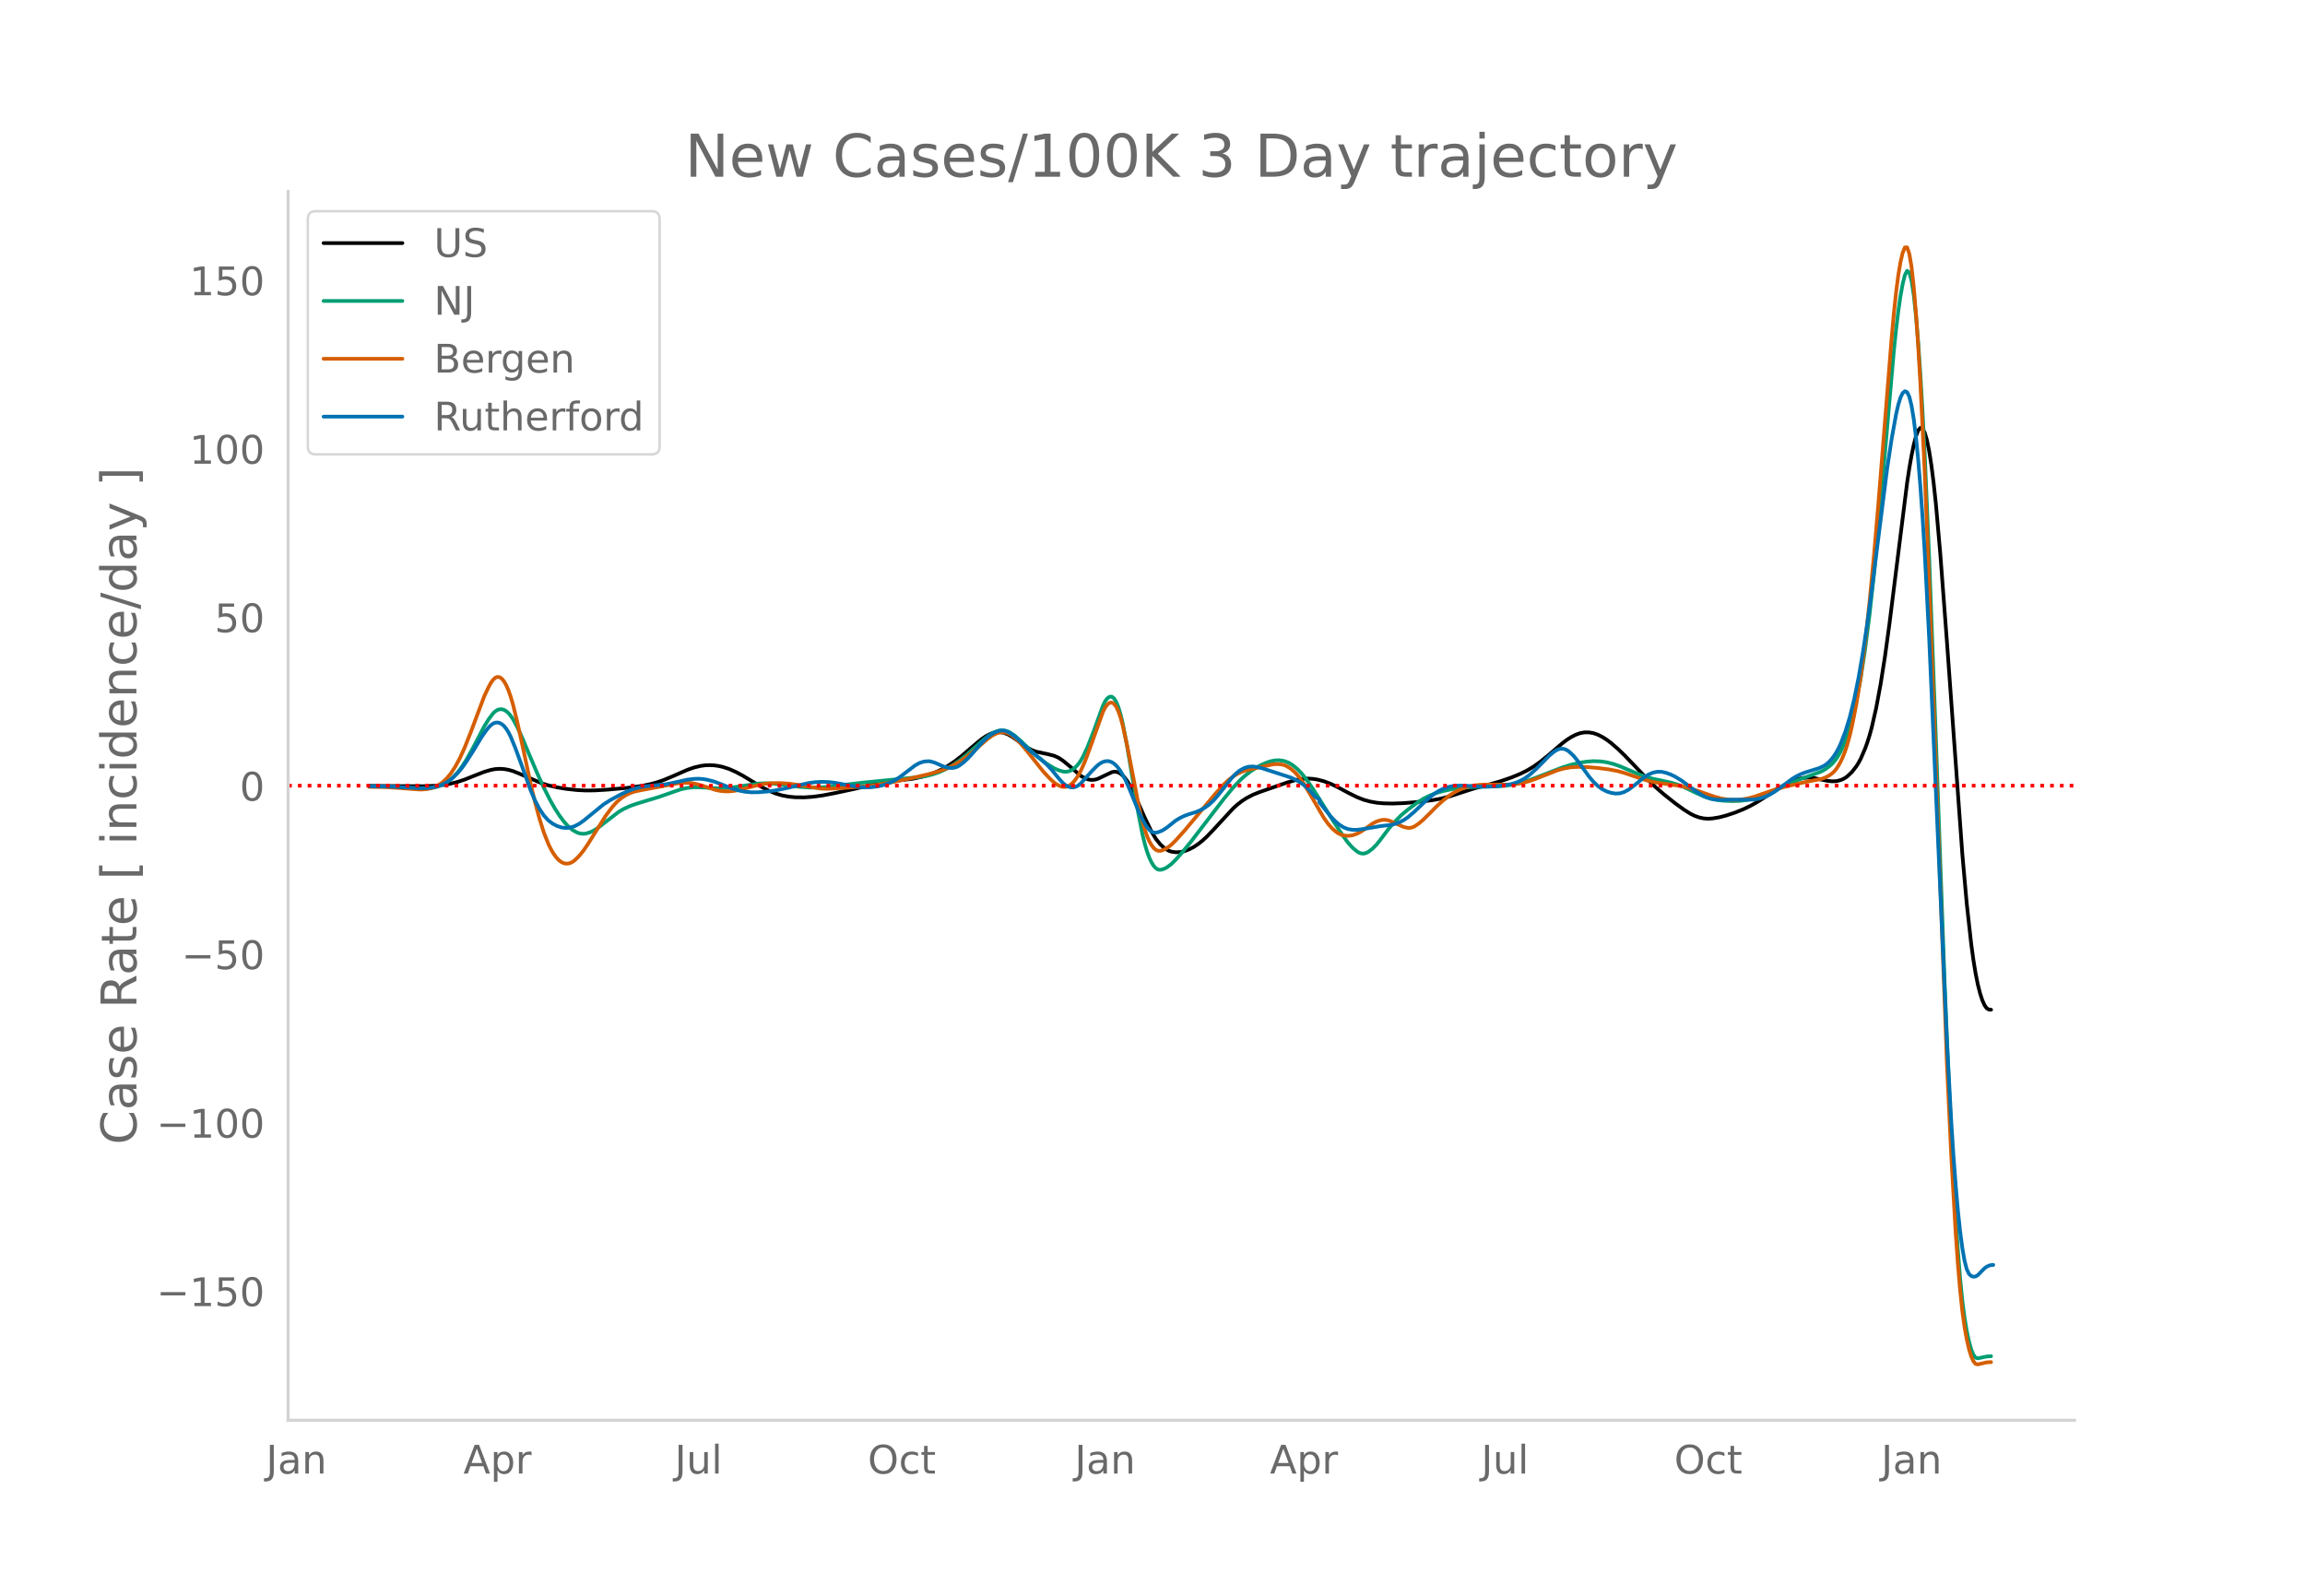 <svg height="864" viewBox="0 0 936 648" width="1248" xmlns="http://www.w3.org/2000/svg" xmlns:xlink="http://www.w3.org/1999/xlink"><defs><style>*{stroke-linecap:butt;stroke-linejoin:round}</style></defs><g id="figure_1"><path d="M0 648h936V0H0z" style="fill:#fff" id="patch_1"/><g id="axes_1"><path d="M117 576.72h725.4V77.76H117z" style="fill:none" id="patch_2"/><path clip-path="url(#p280775ddd8)" d="m149.973 319.123 14.355.106 8.075.029 4.486-.195 3.59-.394 2.69-.493 2.692-.688 2.692-.883 4.486-1.782 3.589-1.402 2.692-.79 1.794-.335 1.795-.113 1.794.107 1.794.312 1.795.512 2.691 1.07 8.973 3.885 2.691.832 3.59.82 3.588.597 4.486.5 3.589.175 3.589-.033 5.383-.32 8.075-.74 5.383-.727 3.59-.722 2.69-.728 2.693-.908 3.588-1.475 6.281-2.754 2.692-.933 2.691-.645 1.795-.238 1.794-.073 1.795.089 1.794.244 1.794.4 2.692.883 2.692 1.204 2.691 1.436 4.486 2.722 3.59 2.12 2.691 1.358 2.692 1.101 2.691.777 2.692.487 2.692.24 3.588.015 3.59-.255 3.588-.492 5.384-1.025 8.074-1.74 9.87-2.355 3.589-.543 9.87-1.138 3.588-.768 2.692-.774 2.691-.987 2.692-1.237 2.692-1.52 2.691-1.828 2.692-2.073 4.486-3.84 3.589-2.998 1.794-1.212 1.795-.974 1.794-.625.897-.14.898-.026 1.794.283 1.794.668 1.795 1.038 6.28 4.448 1.795.968 1.794.649 4.486.937 2.692.692 1.794.82 1.795 1.205 2.692 2.215 4.486 3.902 1.794 1.018.897.336.897.21.898.08.897-.055.897-.187.897-.322 5.384-2.557.897-.201.897.023.897.264.898.504.897.746.897.983.897 1.206 1.795 3.033 1.794 3.833 3.589 8.146 2.692 5.558 1.794 2.976 1.794 2.233 1.795 1.587.897.587.897.452.898.315 1.794.26 1.794-.087 1.795-.397 1.794-.676 1.795-.926 1.794-1.176 1.795-1.413 1.794-1.642 2.692-2.802 8.075-8.738 1.794-1.604 1.794-1.381 1.795-1.16 2.692-1.396 2.691-1.07 10.767-3.745 3.589-1.063 1.794-.383 1.795-.218 1.794-.053 1.794.109 1.795.27 2.692.697 2.691 1.01 2.692 1.256 4.486 2.418 3.589 1.773 2.691 1.065 2.692.739 2.692.476 2.691.243 3.59.082 4.485-.158 5.384-.44 6.28-.743 3.589-.65 3.589-.922 4.486-1.479 5.383-1.733 6.28-1.666 4.487-1.284 4.486-1.542 3.589-1.484 2.691-1.341 2.692-1.607 2.692-1.928 3.589-2.923 5.383-4.616 1.794-1.361 1.795-1.143 1.794-.92 1.795-.644 1.794-.317 1.795.006 1.794.312 1.794.613 1.795.9 1.794 1.136 1.795 1.355 2.691 2.325 2.692 2.58 4.486 4.657 5.383 5.624 2.692 2.61 3.589 3.108 4.486 3.566 3.589 2.599 2.692 1.698 1.794.863 1.794.628 1.795.374 1.794.114 1.795-.124 2.691-.452 2.692-.7 3.589-1.176 3.589-1.451 2.691-1.29 2.692-1.495 4.486-2.84 4.486-2.882 2.692-1.554 2.692-1.282 1.794-.668 1.794-.47 1.795-.258 1.794-.047 1.795.172 2.691.614 2.692.525 1.794.19 1.795-.071 1.794-.462.898-.383.897-.504.897-.643 1.794-1.713 1.795-2.294.897-1.426.897-1.681 1.795-4.157.897-2.49.897-2.845.897-3.273 1.795-7.88 1.794-9.654 1.795-11.396 1.794-13.107 7.178-57.312.897-5.922.897-5.12.897-4.318.898-3.469.897-2.378.897-1.048.897.332.898 1.71.897 3.09.897 4.458.897 5.776.897 7.045.898 8.302 1.794 20.299 2.692 35.652 6.28 86.598 1.795 20.111 1.794 16.201.897 6.528.898 5.478.897 4.455.897 3.555.897 2.78.897 2.03.898 1.28.897.53.897.076h0" style="fill:none;stroke:#000;stroke-linecap:round;stroke-width:1.5" id="line2d_1"/><path clip-path="url(#p280775ddd8)" d="m149.973 319.31 7.177.09 6.281.336 7.178.44 2.691-.034 1.795-.155 1.794-.352 1.795-.57 1.794-.816 1.795-1.165 1.794-1.544 1.794-1.947 1.795-2.378 1.794-2.806 2.692-4.83 4.486-8.601 1.794-2.9 1.795-2.388.897-.838.897-.56.898-.282.897-.005.897.265.897.532.897.797.898 1.061.897 1.326 1.794 3.337 1.795 3.846 2.691 6.423 3.59 8.432 2.69 5.866 2.693 5.285 1.794 3.145 1.794 2.792 1.795 2.432 1.794 2.003 1.795 1.505 1.794.999.897.305.898.174.897.042.897-.088 1.794-.539 1.795-.906 1.794-1.234 8.075-6.217 1.795-1.042 2.691-1.253 2.692-.945 8.972-2.713 8.972-3.131 2.692-.562 2.692-.254 2.691.05 8.075.397 3.59-.232 3.588-.488 8.075-1.226 2.692-.13 2.691.094 3.59.371 8.074 1.006 3.589.248 3.589.016 3.589-.235 5.383-.667 8.972-1.059 15.253-1.517 8.075-.766 2.691-.445 2.692-.652 2.692-.933 2.691-1.233 2.692-1.564 2.692-1.866 2.691-2.136 3.59-3.181 3.588-3.228 2.692-2.051 1.794-1.017 1.795-.55.897-.096.897.027.897.152.897.279.898.406 1.794 1.184 2.692 2.324 2.691 2.65 2.692 2.61 2.692 2.224 2.691 1.916 2.692 1.616 1.794.795 1.795.52.897.096.897-.077.898-.26.897-.444.897-.627.897-.816.897-1.037.898-1.288.897-1.544 1.794-3.846 2.692-6.912 3.589-9.932.897-1.805.897-1.225.897-.645.898-.049.897.63.897 1.394.897 2.172.898 2.952.897 3.73 1.794 9.39 2.692 15.953 1.794 10.958 1.795 9.063.897 3.63.897 3.026.897 2.437.898 1.909.897 1.442.897.988.897.534.897.106.898-.186.897-.343.897-.472 1.795-1.336 1.794-1.79 2.692-3.026 3.588-4.407 5.384-7.02 8.075-10.519 3.589-4.32 2.691-2.87 1.795-1.659 2.691-2.118 2.692-1.726 1.794-.936 1.795-.767 1.794-.595 1.795-.354 1.794-.042 1.795.287 1.794.675 1.794 1.077 1.795 1.478 1.794 1.868 1.795 2.253 2.691 3.855 2.692 4.219 5.383 8.592 4.486 6.788 1.795 2.416 1.794 1.983 1.795 1.53.897.527.897.295.897.054.898-.189.897-.421 1.794-1.335 1.795-1.827 1.794-2.294 2.692-3.594 2.691-3.177 2.692-2.714 2.692-2.265 3.589-2.69 2.691-1.733 2.692-1.357 2.692-1.034 2.691-.77 3.59-.76 3.588-.51 3.589-.29 4.486-.152 7.178-.214 3.589-.325 2.691-.438 2.692-.62 2.691-.807 3.59-1.304 10.766-4.184 3.589-1.098 3.589-.828 2.691-.413 2.692-.19 2.692.075 2.691.367 2.692.681 2.692.931 3.588 1.534 4.487 1.886 2.691.93 2.692.746 3.589.745 3.589.802 2.691.778 2.692 1.053 5.383 2.588 2.692 1.176 2.691.886 2.692.59 2.692.3 3.589.142 2.691-.069 2.692-.295 2.692-.572 2.691-.888 3.59-1.51 7.177-3.2 5.383-2.159 6.28-2.262 2.692-1.005 1.795-.987 1.794-1.345.897-.817.898-.973.897-1.183.897-1.404.897-1.626.898-1.858.897-2.153.897-2.507 1.794-6.114 1.795-7.598 1.794-9.472 1.795-11.737 1.794-14.019 1.795-16.296 1.794-18.572 3.589-41.423 2.692-30.735.897-8.674.897-7.432.897-6.19.897-4.948.898-3.597.897-1.707.897.726.897 3.267.897 5.806.898 8.326.897 10.74.897 13.051.897 15.34.898 17.628 1.794 41.979 2.692 72.433 3.588 100.019 1.795 42.919 1.794 36.602.898 15.607.897 13.455.897 11.251.897 9.046.897 6.942.898 5.335.897 4.227.897 3.218.897 2.21.898 1.202.897.281 3.589-.747 1.794-.11h0" style="fill:none;stroke:#009e73;stroke-linecap:round;stroke-width:1.5" id="line2d_2"/><path clip-path="url(#p280775ddd8)" d="m149.973 319.51 6.28.097 4.486.274 9.87.733 1.794-.085 1.795-.244 1.794-.494 1.794-.835 1.795-1.185 1.794-1.64 1.795-2.198 1.794-2.764 1.795-3.339 1.794-3.916 2.692-6.79 5.383-14.386 1.794-3.794.898-1.613.897-1.286.897-.83.897-.346.898.137.897.62.897 1.103.897 1.59.897 2.077.898 2.563.897 3.05 1.794 7.317 2.692 12.27 2.692 12.658 1.794 7.519 1.794 6.656 1.795 5.667 1.794 4.55.898 1.856.897 1.598.897 1.357.897 1.12.897.882.898.645.897.41.897.185.897-.03.897-.242.898-.454.897-.659 1.794-1.762 1.795-2.22 1.794-2.662 7.178-11.42 2.692-3.58 1.794-1.987 1.794-1.568 1.795-1.17 1.794-.882 1.795-.62 2.691-.563 10.767-2.018 3.589-.704 2.692-.269 1.794-.02 1.794.153 1.795.342 2.692.787 5.383 1.705 1.794.332 1.795.17 1.794-.008 1.795-.186 2.691-.509 3.59-.95 3.588-.924 2.692-.502 2.691-.255 3.59-.032 3.588.24 3.589.476 8.972 1.49 2.692.124 3.589-.145 12.56-.85 4.487-.624 6.28-1.137 8.075-1.697 7.178-1.683 3.589-1.052 2.691-.981 2.692-1.233 2.692-1.53 2.691-1.864 2.692-2.171 6.28-5.42 1.795-1.286 1.794-.872.898-.258.897-.137.897-.005.897.138.897.282.898.427.897.571 1.794 1.524 1.795 1.837 1.794 2.097 7.178 9.017 2.692 2.903 1.794 1.655.897.645.897.503.898.36.897.207.897.016.897-.217.898-.457.897-.699.897-.94.897-1.179.897-1.417.898-1.65 1.794-4.004 2.692-7.306 4.486-12.528.897-1.797.897-1.247.897-.697.898-.137.897.485.897 1.168.897 1.862.898 2.556.897 3.25 1.794 8.21 2.692 13.85 1.794 9.443.897 4.148.898 3.619.897 3.09.897 2.562.897 2.043.898 1.582.897 1.176.897.781.897.387.897.015.898-.242 1.794-.887 1.795-1.362 1.794-1.776 3.589-3.992 6.28-7.51 6.28-7.502 3.59-3.93 1.794-1.662 1.795-1.376 1.794-1.099 1.794-.829 1.795-.565 8.075-1.844 2.692-.568 1.794-.116 1.794.186.898.232.897.35 1.794 1.074 1.795 1.568 1.794 2.064 1.795 2.56 2.691 4.532 5.384 9.279 1.794 2.504 1.794 2.016 1.795 1.474.897.527.897.388.897.252 1.795.164 1.794-.235 1.795-.627 1.794-.95 1.795-1.208 2.691-1.949 1.795-.907 1.794-.533.897-.106.898.023.897.156.897.29 5.383 2.377 1.795.436.897-.009.897-.193.897-.376 1.795-1.218 1.794-1.51 2.692-2.647 2.692-2.739 2.691-2.459 2.692-2.07 1.794-1.146 1.795-.954 1.794-.76 1.795-.574 2.691-.582 2.692-.276 3.589-.092 8.075.014 2.691-.212 2.692-.462 2.692-.736 2.691-.959 8.973-3.52 2.691-.71 2.692-.435 2.691-.16 3.59.077 4.485.368 4.487.57 3.588.689 2.692.742 4.486 1.535 3.589 1.206 2.692.733 2.691.514 9.87 1.387 2.691.69 3.59 1.157 7.177 2.487 2.692.705 2.691.448 2.692.134 2.692-.174 2.691-.473 2.692-.722 3.589-1.261 5.383-1.834 3.589-.97 8.075-1.867 4.486-.868 1.794-.325 1.795-.62 1.794-.989.897-.647.898-.832.897-1.094.897-1.372.897-1.65.898-1.944.897-2.323.897-2.786.897-3.266.897-3.746 1.795-8.946 1.794-11.25 1.795-13.921 1.794-16.53 1.795-18.82 1.794-21.033 5.383-67.305.898-9.957.897-8.513.897-6.95.897-5.39.897-3.827.898-2.17.897-.03.897 2.59.897 5.306.897 8.022.898 10.686.897 13.089.897 15.232 1.795 36.734 1.794 44.936 7.178 194.421 1.794 38.06 1.795 31.22.897 12.634.897 10.55.897 8.467.897 6.478.898 4.963.897 3.92.897 2.974.897 2.025.898 1.079.897.214 3.589-.82 1.794-.106h0" style="fill:none;stroke:#d55e00;stroke-linecap:round;stroke-width:1.5" id="line2d_3"/><path clip-path="url(#p280775ddd8)" d="m149.973 319.284 8.075.111 7.177.383 5.384.266 2.691-.063 1.795-.159 1.794-.33 1.795-.52 1.794-.776 1.795-1.092 1.794-1.413 1.794-1.776 1.795-2.18 1.794-2.547 2.692-4.217 3.589-5.942 1.794-2.53.897-1.101.898-.911.897-.646.897-.365.897-.085.898.195.897.48.897.785.897 1.113.897 1.445.898 1.777 1.794 4.37 2.692 7.296 3.589 10.058 1.794 4.152 1.794 3.395 1.795 2.687 1.794 1.99 1.795 1.352 1.794.941 1.795.587 1.794.211 1.794-.185 1.795-.58 1.794-.941 1.795-1.266 8.075-6.594 2.691-1.717 4.486-2.43 2.692-1.28 2.692-.99 2.691-.683 2.692-.372 7.178-.69 2.691-.521 6.281-1.38 2.692-.312 1.794-.052 1.795.117 1.794.295 2.692.72 2.691 1 4.486 1.773 2.692.833 2.692.53 2.691.236 2.692-.028 3.589-.275 3.589-.498 3.589-.735 9.869-2.252 2.692-.34 2.691-.127 2.692.112 2.692.32 4.486.834 4.486.777 2.691.214 2.692-.048 2.692-.335 1.794-.395 1.795-.55 1.794-.716 1.794-.929 1.795-1.153 3.589-2.737 2.691-2.049 1.795-.997 1.794-.575 1.795-.148.897.095 1.794.53 3.59 1.577 1.794.438.897.108.897-.005.897-.155.897-.312.898-.47 1.794-1.353 1.795-1.684 1.794-1.953 3.589-4.157 1.794-1.799 1.795-1.485 1.794-1.073 1.795-.651.897-.137.897.021.897.186.897.349 1.795 1.119 1.794 1.425 1.795 1.66 2.691 2.663 1.795 1.506 3.589 2.76 2.691 2.515 1.795 1.935 2.691 3.309 1.795 1.986.897.715.897.523.898.33.897.136.897-.073.897-.294.897-.52.898-.744 1.794-1.99 2.692-3.006 1.794-1.834.897-.791.898-.629.897-.453.897-.278.897-.097.897.106.898.334.897.566.897.799.897 1.03.898 1.262 1.794 3.163 1.794 3.976 3.59 8.82 1.794 3.726.897 1.646.897 1.406.897 1.077.898.729.897.382.897.054.897-.175 1.795-.727 1.794-1.175 3.589-2.854 1.794-1.08 1.795-.845 1.794-.649 2.692-.822 1.794-.758 1.795-.965 1.794-1.27 1.795-1.671 1.794-2.03 3.589-4.505 1.794-2.326 1.795-1.947 1.794-1.467 1.795-.996 1.794-.533 1.795-.075 1.794.248 1.794.438 11.664 3.78 1.795.824 1.794 1.011 1.795 1.237 1.794 1.608 1.794 2.01.898 1.107 1.794 1.126v1.136l4.486 5.647 1.795 1.885 1.794 1.555 1.794 1.131 1.795.685 1.794.275 1.795.014 1.794-.205 8.075-1.347 3.589-.393 1.794-.414 1.795-.612 1.794-.876 1.795-1.209 2.691-2.306 3.59-3.43 2.69-2.461 1.795-1.379 1.795-1.144 1.794-.89 1.795-.638 1.794-.409 1.795-.207 2.691-.014 3.589.204 3.589.196 3.589-.026 3.589-.228 3.589-.434 1.794-.369 1.794-.562 1.795-.76 1.794-1.005 1.795-1.293 2.691-2.397 2.692-2.71 2.692-2.756 1.794-1.489.897-.613.898-.465.897-.26.897-.042.897.174.897.392.898.601 1.794 1.683 1.794 2.2 4.487 6.232 1.794 2.115 1.794 1.727 1.795 1.307 1.794.908 1.795.589 1.794.287 1.795-.09 1.794-.542 1.794-.99 2.692-2.016 3.589-2.99 1.794-1.107 1.795-.754 1.794-.37 1.795.043 1.794.424 1.795.661 1.794.864 2.692 1.65 2.691 1.992 2.692 2.027 2.692 1.76 1.794.923 1.794.606 1.795.319 2.692.193 3.588-.093 5.384-.002 3.589-.04 1.794-.214 1.794-.417 1.795-.63 1.794-.854 1.795-1.074 2.691-1.902 4.487-3.362 1.794-1.068 1.794-.874 1.795-.686 5.383-1.652 1.795-.818.897-.536.897-.691.897-.857.897-1.021.898-1.195.897-1.41.897-1.665.897-1.93 1.795-4.652 1.794-5.794 1.795-7.276 1.794-8.84 1.794-10.385 1.795-11.907 1.794-13.401 6.28-49.532 1.795-11.829 1.795-9.936.897-3.943.897-2.912.897-1.832.898-.751.897.392.897 1.847.897 3.612.897 5.44.898 7.266.897 9.095.897 10.923.897 12.756.898 14.591 1.794 34.695L786.1 321.1l4.486 101.588 1.794 33.225.897 13.771.898 11.896.897 10.115.897 8.431.897 6.765.897 5.1.898 3.434.897 1.872.897.83.897.306.898-.113.897-.533 2.691-2.76.898-.646.897-.44.897-.233.897-.065h0" style="fill:none;stroke:#0072b2;stroke-linecap:round;stroke-width:1.5" id="line2d_4"/><path clip-path="url(#p280775ddd8)" d="M117 319.047h725.4" style="fill:none;stroke:red;stroke-dasharray:1.5,2.475;stroke-dashoffset:0;stroke-width:1.5" id="line2d_5"/><path d="M117 576.72V77.76" style="fill:none;stroke:#d3d3d3;stroke-linecap:square;stroke-linejoin:miter;stroke-width:1.25" id="patch_3"/><path d="M117 576.72h725.4" style="fill:none;stroke:#d3d3d3;stroke-linecap:square;stroke-linejoin:miter;stroke-width:1.25" id="patch_4"/><g id="matplotlib.axis_1"><g id="xtick_1"><g style="fill:#696969" transform="matrix(.16 0 0 -.16 108.032 598.378)" id="text_1"><defs><path d="M9.813 72.906h9.859V5.078q0-13.187-5-19.14-5-5.954-16.094-5.954h-3.75v8.297h3.078q6.531 0 9.219 3.672Q9.813-4.39 9.813 5.078z" id="DejaVuSans-74"/><path d="M34.281 27.484q-10.89 0-15.093-2.484-4.204-2.484-4.204-8.5 0-4.781 3.157-7.594 3.156-2.797 8.562-2.797 7.485 0 12 5.297 4.516 5.297 4.516 14.078v2zm17.922 3.72V0H43.22v8.297Q40.14 3.328 35.547.953q-4.594-2.375-11.234-2.375-8.391 0-13.36 4.719Q6 8.016 6 15.922q0 9.219 6.172 13.906 6.187 4.688 18.437 4.688h12.61v.89q0 6.203-4.078 9.594-4.078 3.39-11.453 3.39-4.688 0-9.141-1.124-4.438-1.125-8.531-3.375v8.312q4.921 1.906 9.562 2.844 4.64.953 9.031.953 11.875 0 17.735-6.156 5.86-6.14 5.86-18.64z" id="DejaVuSans-97"/><path d="M54.89 33.016V0h-8.984v32.719q0 7.765-3.031 11.61-3.031 3.858-9.078 3.858-7.281 0-11.484-4.64-4.204-4.625-4.204-12.64V0H9.08v54.688h9.03v-8.5q3.235 4.937 7.594 7.374Q30.078 56 35.797 56q9.422 0 14.25-5.828 4.844-5.828 4.844-17.156z" id="DejaVuSans-110"/></defs><use xlink:href="#DejaVuSans-74"/><use x="29.492" xlink:href="#DejaVuSans-97"/><use x="90.771" xlink:href="#DejaVuSans-110"/></g></g><g id="xtick_2"><g style="fill:#696969" transform="matrix(.16 0 0 -.16 188.171 598.378)" id="text_2"><defs><path d="M34.188 63.188 20.797 26.906h26.812zm-5.579 9.718h11.188L67.578 0h-10.25l-6.64 18.703h-32.86L11.188 0H.78z" id="DejaVuSans-65"/><path d="M18.11 8.203v-29H9.077v75.484h9.031v-8.296q2.844 4.875 7.157 7.234Q29.594 56 35.594 56q9.968 0 16.187-7.906 6.235-7.907 6.235-20.797T51.78 6.484q-6.218-7.906-16.187-7.906-6 0-10.328 2.375-4.313 2.375-7.157 7.25zm30.578 19.094q0 9.906-4.079 15.547-4.078 5.64-11.203 5.64-7.14 0-11.218-5.64-4.079-5.64-4.079-15.547 0-9.906 4.078-15.547 4.079-5.64 11.22-5.64 7.124 0 11.202 5.64t4.078 15.547z" id="DejaVuSans-112"/><path d="M41.11 46.297q-1.516.875-3.297 1.281Q36.03 48 33.89 48q-7.625 0-11.703-4.953-4.079-4.953-4.079-14.234V0H9.08v54.688h9.03v-8.5q2.844 4.984 7.375 7.39Q30.031 56 36.531 56q.922 0 2.047-.125 1.125-.11 2.484-.36z" id="DejaVuSans-114"/></defs><use xlink:href="#DejaVuSans-65"/><use x="68.408" xlink:href="#DejaVuSans-112"/><use x="131.885" xlink:href="#DejaVuSans-114"/></g></g><g id="xtick_3"><g style="fill:#696969" transform="matrix(.16 0 0 -.16 274.006 598.378)" id="text_3"><defs><path d="M8.5 21.578v33.11h8.984V21.922q0-7.766 3.016-11.656 3.031-3.875 9.094-3.875 7.265 0 11.484 4.64 4.234 4.64 4.234 12.656v31h8.985V0h-8.984v8.406Q42.047 3.422 37.718 1q-4.313-2.422-10.032-2.422-9.421 0-14.312 5.86Q8.5 10.296 8.5 21.578zM31.11 56z" id="DejaVuSans-117"/><path d="M9.422 75.984h8.984V0H9.422z" id="DejaVuSans-108"/></defs><use xlink:href="#DejaVuSans-74"/><use x="29.492" xlink:href="#DejaVuSans-117"/><use x="92.871" xlink:href="#DejaVuSans-108"/></g></g><g id="xtick_4"><g style="fill:#696969" transform="matrix(.16 0 0 -.16 352.37 598.378)" id="text_4"><defs><path d="M39.406 66.219q-10.75 0-17.078-8.016-6.312-8-6.312-21.828 0-13.766 6.312-21.781 6.328-8 17.078-8 10.735 0 17.016 8 6.281 8.015 6.281 21.781 0 13.828-6.281 21.828-6.281 8.016-17.016 8.016zm0 8q15.328 0 24.5-10.281 9.188-10.282 9.188-27.563 0-17.234-9.188-27.516-9.172-10.28-24.5-10.28-15.375 0-24.593 10.25-9.204 10.265-9.204 27.546t9.204 27.563q9.218 10.28 24.593 10.28z" id="DejaVuSans-79"/><path d="M48.781 52.594v-8.407q-3.812 2.11-7.64 3.157-3.828 1.047-7.735 1.047-8.75 0-13.593-5.547-4.829-5.532-4.829-15.547 0-10.016 4.829-15.563 4.843-5.53 13.593-5.53 3.907 0 7.735 1.046 3.828 1.047 7.64 3.156V2.094Q45.016.344 40.984-.531q-4.015-.89-8.562-.89-12.36 0-19.64 7.765-7.266 7.765-7.266 20.953 0 13.375 7.343 21.031Q20.22 56 33.016 56q4.14 0 8.093-.86 3.953-.843 7.672-2.546z" id="DejaVuSans-99"/><path d="M18.313 70.219V54.688h18.5v-6.985h-18.5V18.016q0-6.688 1.828-8.594 1.828-1.906 7.453-1.906h9.218V0h-9.218q-10.407 0-14.36 3.875-3.953 3.89-3.953 14.14v29.688H2.687v6.984h6.594V70.22z" id="DejaVuSans-116"/></defs><use xlink:href="#DejaVuSans-79"/><use x="78.711" xlink:href="#DejaVuSans-99"/><use x="133.691" xlink:href="#DejaVuSans-116"/></g></g><g id="xtick_5"><g style="fill:#696969" transform="matrix(.16 0 0 -.16 436.414 598.378)" id="text_5"><use xlink:href="#DejaVuSans-74"/><use x="29.492" xlink:href="#DejaVuSans-97"/><use x="90.771" xlink:href="#DejaVuSans-110"/></g></g><g id="xtick_6"><g style="fill:#696969" transform="matrix(.16 0 0 -.16 515.656 598.378)" id="text_6"><use xlink:href="#DejaVuSans-65"/><use x="68.408" xlink:href="#DejaVuSans-112"/><use x="131.885" xlink:href="#DejaVuSans-114"/></g></g><g id="xtick_7"><g style="fill:#696969" transform="matrix(.16 0 0 -.16 601.49 598.378)" id="text_7"><use xlink:href="#DejaVuSans-74"/><use x="29.492" xlink:href="#DejaVuSans-117"/><use x="92.871" xlink:href="#DejaVuSans-108"/></g></g><g id="xtick_8"><g style="fill:#696969" transform="matrix(.16 0 0 -.16 679.854 598.378)" id="text_8"><use xlink:href="#DejaVuSans-79"/><use x="78.711" xlink:href="#DejaVuSans-99"/><use x="133.691" xlink:href="#DejaVuSans-116"/></g></g><g id="xtick_9"><g style="fill:#696969" transform="matrix(.16 0 0 -.16 763.898 598.378)" id="text_9"><use xlink:href="#DejaVuSans-74"/><use x="29.492" xlink:href="#DejaVuSans-97"/><use x="90.771" xlink:href="#DejaVuSans-110"/></g></g></g><g id="matplotlib.axis_2"><g id="ytick_1"><g style="fill:#696969" transform="matrix(.16 0 0 -.16 63.553 530.37)" id="text_10"><defs><path d="M10.594 35.5h62.593v-8.297H10.594z" id="DejaVuSans-8722"/><path d="M12.406 8.297h16.11v55.625l-17.532-3.516v8.985l17.438 3.515h9.86V8.296H54.39V0H12.406z" id="DejaVuSans-49"/><path d="M10.797 72.906h38.719v-8.312H19.828v-17.86q2.14.735 4.281 1.094 2.157.36 4.313.36 12.203 0 19.328-6.688 7.14-6.688 7.14-18.11 0-11.765-7.328-18.296-7.328-6.516-20.656-6.516-4.593 0-9.36.781-4.75.782-9.827 2.344v9.922q4.39-2.39 9.078-3.563 4.687-1.171 9.906-1.171 8.453 0 13.375 4.437 4.938 4.438 4.938 12.063 0 7.609-4.938 12.047-4.922 4.453-13.375 4.453-3.953 0-7.89-.875-3.922-.875-8.016-2.735z" id="DejaVuSans-53"/><path d="M31.781 66.406q-7.61 0-11.453-7.5Q16.5 51.422 16.5 36.375q0-14.984 3.828-22.484 3.844-7.5 11.453-7.5 7.672 0 11.5 7.5 3.844 7.5 3.844 22.484 0 15.047-3.844 22.531-3.828 7.5-11.5 7.5zm0 7.813q12.266 0 18.735-9.703 6.468-9.688 6.468-28.141 0-18.406-6.468-28.11-6.47-9.687-18.735-9.687-12.25 0-18.718 9.688-6.47 9.703-6.47 28.109 0 18.453 6.47 28.14Q19.53 74.22 31.78 74.22z" id="DejaVuSans-48"/></defs><use xlink:href="#DejaVuSans-8722"/><use x="83.789" xlink:href="#DejaVuSans-49"/><use x="147.412" xlink:href="#DejaVuSans-53"/><use x="211.035" xlink:href="#DejaVuSans-48"/></g></g><g id="ytick_2"><g style="fill:#696969" transform="matrix(.16 0 0 -.16 63.553 461.955)" id="text_11"><use xlink:href="#DejaVuSans-8722"/><use x="83.789" xlink:href="#DejaVuSans-49"/><use x="147.412" xlink:href="#DejaVuSans-48"/><use x="211.035" xlink:href="#DejaVuSans-48"/></g></g><g id="ytick_3"><g style="fill:#696969" transform="matrix(.16 0 0 -.16 73.733 393.54)" id="text_12"><use xlink:href="#DejaVuSans-8722"/><use x="83.789" xlink:href="#DejaVuSans-53"/><use x="147.412" xlink:href="#DejaVuSans-48"/></g></g><g id="ytick_4"><use xlink:href="#DejaVuSans-48" style="fill:#696969" transform="matrix(.16 0 0 -.16 97.32 325.126)" id="text_13"/></g><g id="ytick_5"><g style="fill:#696969" transform="matrix(.16 0 0 -.16 87.14 256.711)" id="text_14"><use xlink:href="#DejaVuSans-53"/><use x="63.623" xlink:href="#DejaVuSans-48"/></g></g><g id="ytick_6"><g style="fill:#696969" transform="matrix(.16 0 0 -.16 76.96 188.296)" id="text_15"><use xlink:href="#DejaVuSans-49"/><use x="63.623" xlink:href="#DejaVuSans-48"/><use x="127.246" xlink:href="#DejaVuSans-48"/></g></g><g id="ytick_7"><g style="fill:#696969" transform="matrix(.16 0 0 -.16 76.96 119.882)" id="text_16"><use xlink:href="#DejaVuSans-49"/><use x="63.623" xlink:href="#DejaVuSans-53"/><use x="127.246" xlink:href="#DejaVuSans-48"/></g></g><g style="fill:#696969" transform="matrix(0 -.2 -.2 0 55.393 464.8)" id="text_17"><defs><path d="M64.406 67.281v-10.39q-4.984 4.64-10.625 6.922-5.64 2.296-11.984 2.296-12.5 0-19.14-7.64-6.641-7.64-6.641-22.094 0-14.406 6.64-22.047 6.64-7.64 19.14-7.64 6.345 0 11.985 2.296 5.64 2.297 10.625 6.938V5.609Q59.234 2.094 53.437.33q-5.78-1.75-12.218-1.75-16.563 0-26.094 10.124-9.516 10.14-9.516 27.672 0 17.578 9.516 27.703 9.531 10.14 26.094 10.14 6.531 0 12.312-1.734 5.797-1.734 10.875-5.203z" id="DejaVuSans-67"/><path d="M44.281 53.078v-8.5q-3.797 1.953-7.906 2.922-4.094.984-8.5.984-6.688 0-10.031-2.047-3.344-2.046-3.344-6.156 0-3.125 2.39-4.906 2.391-1.781 9.626-3.39l3.078-.688q9.562-2.047 13.593-5.781 4.032-3.735 4.032-10.422 0-7.625-6.032-12.078-6.03-4.438-16.578-4.438-4.39 0-9.156.86Q10.688.296 5.422 2v9.281q4.984-2.594 9.812-3.89 4.829-1.282 9.579-1.282 6.343 0 9.75 2.172 3.421 2.172 3.421 6.125 0 3.656-2.468 5.61-2.453 1.953-10.813 3.765l-3.125.735q-8.344 1.75-12.062 5.39-3.704 3.64-3.704 9.985 0 7.718 5.47 11.906Q16.75 56 26.811 56q4.97 0 9.36-.734 4.406-.72 8.11-2.188z" id="DejaVuSans-115"/><path d="M56.203 29.594v-4.39H14.891q.593-9.282 5.593-14.142 5-4.859 13.938-4.859 5.172 0 10.031 1.266 4.86 1.265 9.656 3.812v-8.5Q49.266.734 44.187-.344 39.11-1.422 33.892-1.422q-13.094 0-20.735 7.61-7.64 7.625-7.64 20.625 0 13.421 7.25 21.296Q20.016 56 32.328 56q11.031 0 17.453-7.11 6.422-7.093 6.422-19.296zm-8.984 2.64q-.094 7.36-4.125 11.75-4.032 4.407-10.672 4.407-7.516 0-12.031-4.25-4.516-4.25-5.203-11.97z" id="DejaVuSans-101"/><path d="M44.39 34.188q3.172-1.079 6.172-4.594 3-3.516 6.032-9.672L66.609 0H56l-9.313 18.703q-3.624 7.328-7.015 9.719-3.39 2.39-9.25 2.39h-10.75V0h-9.86v72.906h22.266q12.5 0 18.656-5.234 6.157-5.219 6.157-15.766 0-6.89-3.203-11.437-3.204-4.532-9.297-6.282zM19.673 64.797V38.922h12.406q7.125 0 10.766 3.297 3.64 3.297 3.64 9.687 0 6.39-3.64 9.64-3.64 3.25-10.766 3.25z" id="DejaVuSans-82"/><path d="M8.594 75.984h20.703V69H17.578V-6.203h11.719v-6.984H8.594z" id="DejaVuSans-91"/><path d="M9.422 54.688h8.984V0H9.422zm0 21.296h8.984v-11.39H9.422z" id="DejaVuSans-105"/><path d="M45.406 46.39v29.594h8.985V0h-8.985v8.203Q42.578 3.328 38.25.953q-4.313-2.375-10.375-2.375-9.906 0-16.14 7.906-6.22 7.922-6.22 20.813 0 12.89 6.22 20.797Q17.968 56 27.874 56q6.063 0 10.375-2.375 4.328-2.36 7.156-7.234zm-30.61-19.093q0-9.906 4.079-15.547 4.078-5.64 11.203-5.64 7.125 0 11.219 5.64 4.11 5.64 4.11 15.547 0 9.906-4.11 15.547-4.094 5.64-11.219 5.64-7.125 0-11.203-5.64-4.078-5.64-4.078-15.547z" id="DejaVuSans-100"/><path d="M25.39 72.906h8.297L8.297-9.28H0z" id="DejaVuSans-47"/><path d="M32.172-5.078q-3.797-9.766-7.422-12.735-3.61-2.984-9.656-2.984H7.906v7.516h5.282q3.703 0 5.75 1.765Q21-9.766 23.483-3.219l1.61 4.094-22.11 53.813H12.5l17.094-42.766 17.093 42.766h9.516z" id="DejaVuSans-121"/><path d="M30.422 75.984v-89.171H9.719v6.984H21.39V69H9.719v6.984z" id="DejaVuSans-93"/></defs><use xlink:href="#DejaVuSans-67"/><use x="69.824" xlink:href="#DejaVuSans-97"/><use x="131.104" xlink:href="#DejaVuSans-115"/><use x="183.203" xlink:href="#DejaVuSans-101"/><use x="244.727" xlink:href="#DejaVuSans-32"/><use x="276.514" xlink:href="#DejaVuSans-82"/><use x="343.746" xlink:href="#DejaVuSans-97"/><use x="405.025" xlink:href="#DejaVuSans-116"/><use x="444.234" xlink:href="#DejaVuSans-101"/><use x="505.758" xlink:href="#DejaVuSans-32"/><use x="537.545" xlink:href="#DejaVuSans-91"/><use x="576.559" xlink:href="#DejaVuSans-32"/><use x="608.346" xlink:href="#DejaVuSans-105"/><use x="636.129" xlink:href="#DejaVuSans-110"/><use x="699.508" xlink:href="#DejaVuSans-99"/><use x="754.488" xlink:href="#DejaVuSans-105"/><use x="782.271" xlink:href="#DejaVuSans-100"/><use x="845.748" xlink:href="#DejaVuSans-101"/><use x="907.271" xlink:href="#DejaVuSans-110"/><use x="970.65" xlink:href="#DejaVuSans-99"/><use x="1025.631" xlink:href="#DejaVuSans-101"/><use x="1087.154" xlink:href="#DejaVuSans-47"/><use x="1120.846" xlink:href="#DejaVuSans-100"/><use x="1184.322" xlink:href="#DejaVuSans-97"/><use x="1245.602" xlink:href="#DejaVuSans-121"/><use x="1304.781" xlink:href="#DejaVuSans-32"/><use x="1336.568" xlink:href="#DejaVuSans-93"/></g></g><g style="fill:#696969" transform="matrix(.24 0 0 -.24 278.113 71.76)" id="text_18"><defs><path d="M9.813 72.906h13.28l32.329-60.984v60.984h9.562V0h-13.28L19.39 60.984V0H9.813z" id="DejaVuSans-78"/><path d="M4.203 54.688h8.985l11.234-42.672 11.172 42.672h10.593l11.235-42.672 11.187 42.672h8.985L63.28 0H52.688L40.922 44.828 29.109 0H18.5z" id="DejaVuSans-119"/><path d="M9.813 72.906h9.859V42.094L52.39 72.906h12.703L28.906 38.922 67.672 0H54.688L19.672 35.11V0h-9.86z" id="DejaVuSans-75"/><path d="M40.578 39.313Q47.656 37.797 51.625 33q3.984-4.781 3.984-11.813 0-10.78-7.422-16.703-7.421-5.906-21.093-5.906-4.578 0-9.438.906-4.86.907-10.031 2.72v9.515q4.094-2.39 8.969-3.61 4.89-1.218 10.218-1.218 9.266 0 14.125 3.656 4.86 3.656 4.86 10.64 0 6.454-4.516 10.079-4.515 3.64-12.562 3.64h-8.5v8.11h8.89q7.266 0 11.125 2.906 3.86 2.906 3.86 8.375 0 5.61-3.985 8.61-3.968 3.015-11.39 3.015-4.063 0-8.703-.89-4.641-.876-10.203-2.72v8.782q5.624 1.562 10.53 2.344 4.907.78 9.25.78 11.235 0 17.766-5.109 6.547-5.093 6.547-13.78 0-6.063-3.468-10.235-3.47-4.172-9.86-5.782z" id="DejaVuSans-51"/><path d="M19.672 64.797V8.109h11.922q15.093 0 22.093 6.829 7 6.843 7 21.593 0 14.64-7 21.453-7 6.813-22.093 6.813zm-9.86 8.11h20.266q21.188 0 31.094-8.813 9.922-8.813 9.922-27.563 0-18.86-9.969-27.703Q51.172 0 30.078 0H9.813z" id="DejaVuSans-68"/><path d="M9.422 54.688h8.984V-.984q0-10.438-3.984-15.125-3.969-4.688-12.813-4.688h-3.421v7.61H.594q5.125 0 6.968 2.374 1.86 2.36 1.86 9.829zm0 21.296h8.984v-11.39H9.422z" id="DejaVuSans-106"/><path d="M30.61 48.39q-7.22 0-11.422-5.64-4.204-5.64-4.204-15.453 0-9.813 4.172-15.453 4.188-5.64 11.453-5.64 7.188 0 11.375 5.655 4.203 5.672 4.203 15.438 0 9.719-4.203 15.406-4.187 5.688-11.375 5.688zm0 7.61q11.718 0 18.406-7.625 6.703-7.61 6.703-21.078 0-13.422-6.703-21.078-6.688-7.64-18.407-7.64-11.765 0-18.437 7.64-6.656 7.656-6.656 21.078 0 13.469 6.656 21.078Q18.844 56 30.609 56z" id="DejaVuSans-111"/></defs><use xlink:href="#DejaVuSans-78"/><use x="74.805" xlink:href="#DejaVuSans-101"/><use x="136.328" xlink:href="#DejaVuSans-119"/><use x="218.115" xlink:href="#DejaVuSans-32"/><use x="249.902" xlink:href="#DejaVuSans-67"/><use x="319.727" xlink:href="#DejaVuSans-97"/><use x="381.006" xlink:href="#DejaVuSans-115"/><use x="433.105" xlink:href="#DejaVuSans-101"/><use x="494.629" xlink:href="#DejaVuSans-115"/><use x="546.729" xlink:href="#DejaVuSans-47"/><use x="580.42" xlink:href="#DejaVuSans-49"/><use x="644.043" xlink:href="#DejaVuSans-48"/><use x="707.666" xlink:href="#DejaVuSans-48"/><use x="771.289" xlink:href="#DejaVuSans-75"/><use x="836.865" xlink:href="#DejaVuSans-32"/><use x="868.652" xlink:href="#DejaVuSans-51"/><use x="932.275" xlink:href="#DejaVuSans-32"/><use x="964.063" xlink:href="#DejaVuSans-68"/><use x="1041.064" xlink:href="#DejaVuSans-97"/><use x="1102.344" xlink:href="#DejaVuSans-121"/><use x="1161.523" xlink:href="#DejaVuSans-32"/><use x="1193.311" xlink:href="#DejaVuSans-116"/><use x="1232.52" xlink:href="#DejaVuSans-114"/><use x="1273.633" xlink:href="#DejaVuSans-97"/><use x="1334.912" xlink:href="#DejaVuSans-106"/><use x="1362.695" xlink:href="#DejaVuSans-101"/><use x="1424.219" xlink:href="#DejaVuSans-99"/><use x="1479.199" xlink:href="#DejaVuSans-116"/><use x="1518.408" xlink:href="#DejaVuSans-111"/><use x="1579.59" xlink:href="#DejaVuSans-114"/><use x="1620.703" xlink:href="#DejaVuSans-121"/></g><g id="legend_1"><path d="M128.2 184.5h136.45q3.2 0 3.2-3.2V88.96q0-3.2-3.2-3.2H128.2q-3.2 0-3.2 3.2v92.34q0 3.2 3.2 3.2z" style="fill:none;opacity:.8;stroke:#ccc;stroke-linejoin:miter" id="patch_5"/><path d="M131.4 98.718h32" style="fill:none;stroke:#000;stroke-linecap:round;stroke-width:1.5" id="line2d_6"/><g style="fill:#696969" transform="matrix(.16 0 0 -.16 176.2 104.317)" id="text_19"><defs><path d="M8.688 72.906h9.921V28.61q0-11.718 4.235-16.875 4.25-5.14 13.781-5.14 9.469 0 13.719 5.14 4.25 5.157 4.25 16.875v44.297H64.5V27.391q0-14.25-7.063-21.532-7.046-7.28-20.812-7.28-13.828 0-20.89 7.28-7.047 7.282-7.047 21.532z" id="DejaVuSans-85"/><path d="M53.516 70.516V60.89q-5.61 2.687-10.594 4-4.984 1.328-9.625 1.328-8.047 0-12.422-3.125t-4.375-8.89q0-4.845 2.906-7.313 2.907-2.453 11.016-3.97l5.953-1.218q11.031-2.11 16.281-7.406 5.25-5.297 5.25-14.172 0-10.61-7.11-16.078-7.093-5.469-20.812-5.469-5.172 0-11.015 1.172Q13.14.922 6.89 3.219v10.156q6-3.36 11.765-5.078 5.766-1.703 11.328-1.703 8.438 0 13.032 3.312 4.593 3.328 4.593 9.485 0 5.359-3.297 8.39-3.296 3.032-10.812 4.547L27.484 33.5q-11.03 2.188-15.968 6.875-4.922 4.688-4.922 13.047 0 9.672 6.812 15.234 6.813 5.563 18.766 5.563 5.14 0 10.453-.938 5.328-.922 10.89-2.765z" id="DejaVuSans-83"/></defs><use xlink:href="#DejaVuSans-85"/><use x="73.193" xlink:href="#DejaVuSans-83"/></g><path d="M131.4 122.203h32" style="fill:none;stroke:#009e73;stroke-linecap:round;stroke-width:1.5" id="line2d_8"/><g style="fill:#696969" transform="matrix(.16 0 0 -.16 176.2 127.802)" id="text_20"><use xlink:href="#DejaVuSans-78"/><use x="74.805" xlink:href="#DejaVuSans-74"/></g><path d="M131.4 145.688h32" style="fill:none;stroke:#d55e00;stroke-linecap:round;stroke-width:1.5" id="line2d_10"/><g style="fill:#696969" transform="matrix(.16 0 0 -.16 176.2 151.287)" id="text_21"><defs><path d="M19.672 34.813V8.108H35.5q7.953 0 11.781 3.297 3.844 3.297 3.844 10.078 0 6.844-3.844 10.078-3.828 3.25-11.781 3.25zm0 29.984V42.828h14.61q7.218 0 10.75 2.703 3.546 2.719 3.546 8.282 0 5.515-3.547 8.25-3.531 2.734-10.75 2.734zm-9.86 8.11h25.204q11.28 0 17.375-4.688Q58.5 63.53 58.5 54.89q0-6.703-3.125-10.657-3.125-3.953-9.188-4.922 7.282-1.562 11.313-6.53 4.031-4.954 4.031-12.376 0-9.765-6.64-15.093Q48.25 0 35.984 0H9.812z" id="DejaVuSans-66"/><path d="M45.406 27.984q0 9.766-4.031 15.125-4.016 5.375-11.297 5.375-7.219 0-11.25-5.375-4.031-5.359-4.031-15.125 0-9.718 4.031-15.093t11.25-5.375q7.281 0 11.297 5.375 4.031 5.375 4.031 15.093zm8.985-21.203q0-13.953-6.203-20.765Q42-20.797 29.203-20.797q-4.734 0-8.937.703-4.203.703-8.157 2.172v8.735q3.954-2.141 7.813-3.157 3.86-1.031 7.86-1.031 8.843 0 13.234 4.61 4.39 4.609 4.39 13.937v4.453q-2.781-4.844-7.125-7.234Q33.938 0 27.875 0 17.828 0 11.672 7.656q-6.156 7.672-6.156 20.328 0 12.688 6.156 20.344Q17.828 56 27.875 56q6.063 0 10.406-2.39 4.344-2.391 7.125-7.22v8.297h8.985z" id="DejaVuSans-103"/></defs><use xlink:href="#DejaVuSans-66"/><use x="68.604" xlink:href="#DejaVuSans-101"/><use x="130.127" xlink:href="#DejaVuSans-114"/><use x="169.49" xlink:href="#DejaVuSans-103"/><use x="232.967" xlink:href="#DejaVuSans-101"/><use x="294.49" xlink:href="#DejaVuSans-110"/></g><path d="M131.4 169.173h32" style="fill:none;stroke:#0072b2;stroke-linecap:round;stroke-width:1.5" id="line2d_12"/><g style="fill:#696969" transform="matrix(.16 0 0 -.16 176.2 174.773)" id="text_22"><defs><path d="M54.89 33.016V0h-8.984v32.719q0 7.765-3.031 11.61-3.031 3.858-9.078 3.858-7.281 0-11.484-4.64-4.204-4.625-4.204-12.64V0H9.08v75.984h9.03V46.188q3.235 4.937 7.594 7.374Q30.078 56 35.797 56q9.422 0 14.25-5.828 4.844-5.828 4.844-17.156z" id="DejaVuSans-104"/><path d="M37.11 75.984V68.5h-8.594q-4.828 0-6.72-1.953-1.874-1.953-1.874-7.031v-4.828h14.797v-6.985H19.922V0H10.89v47.703H2.297v6.984h8.594V58.5q0 9.125 4.25 13.297 4.25 4.187 13.468 4.187z" id="DejaVuSans-102"/></defs><use xlink:href="#DejaVuSans-82"/><use x="64.982" xlink:href="#DejaVuSans-117"/><use x="128.361" xlink:href="#DejaVuSans-116"/><use x="167.57" xlink:href="#DejaVuSans-104"/><use x="230.949" xlink:href="#DejaVuSans-101"/><use x="292.473" xlink:href="#DejaVuSans-114"/><use x="333.586" xlink:href="#DejaVuSans-102"/><use x="368.791" xlink:href="#DejaVuSans-111"/><use x="429.973" xlink:href="#DejaVuSans-114"/><use x="469.336" xlink:href="#DejaVuSans-100"/></g></g></g></g><defs><clipPath id="p280775ddd8"><path d="M117 77.76h725.4v498.96H117z"/></clipPath></defs></svg>